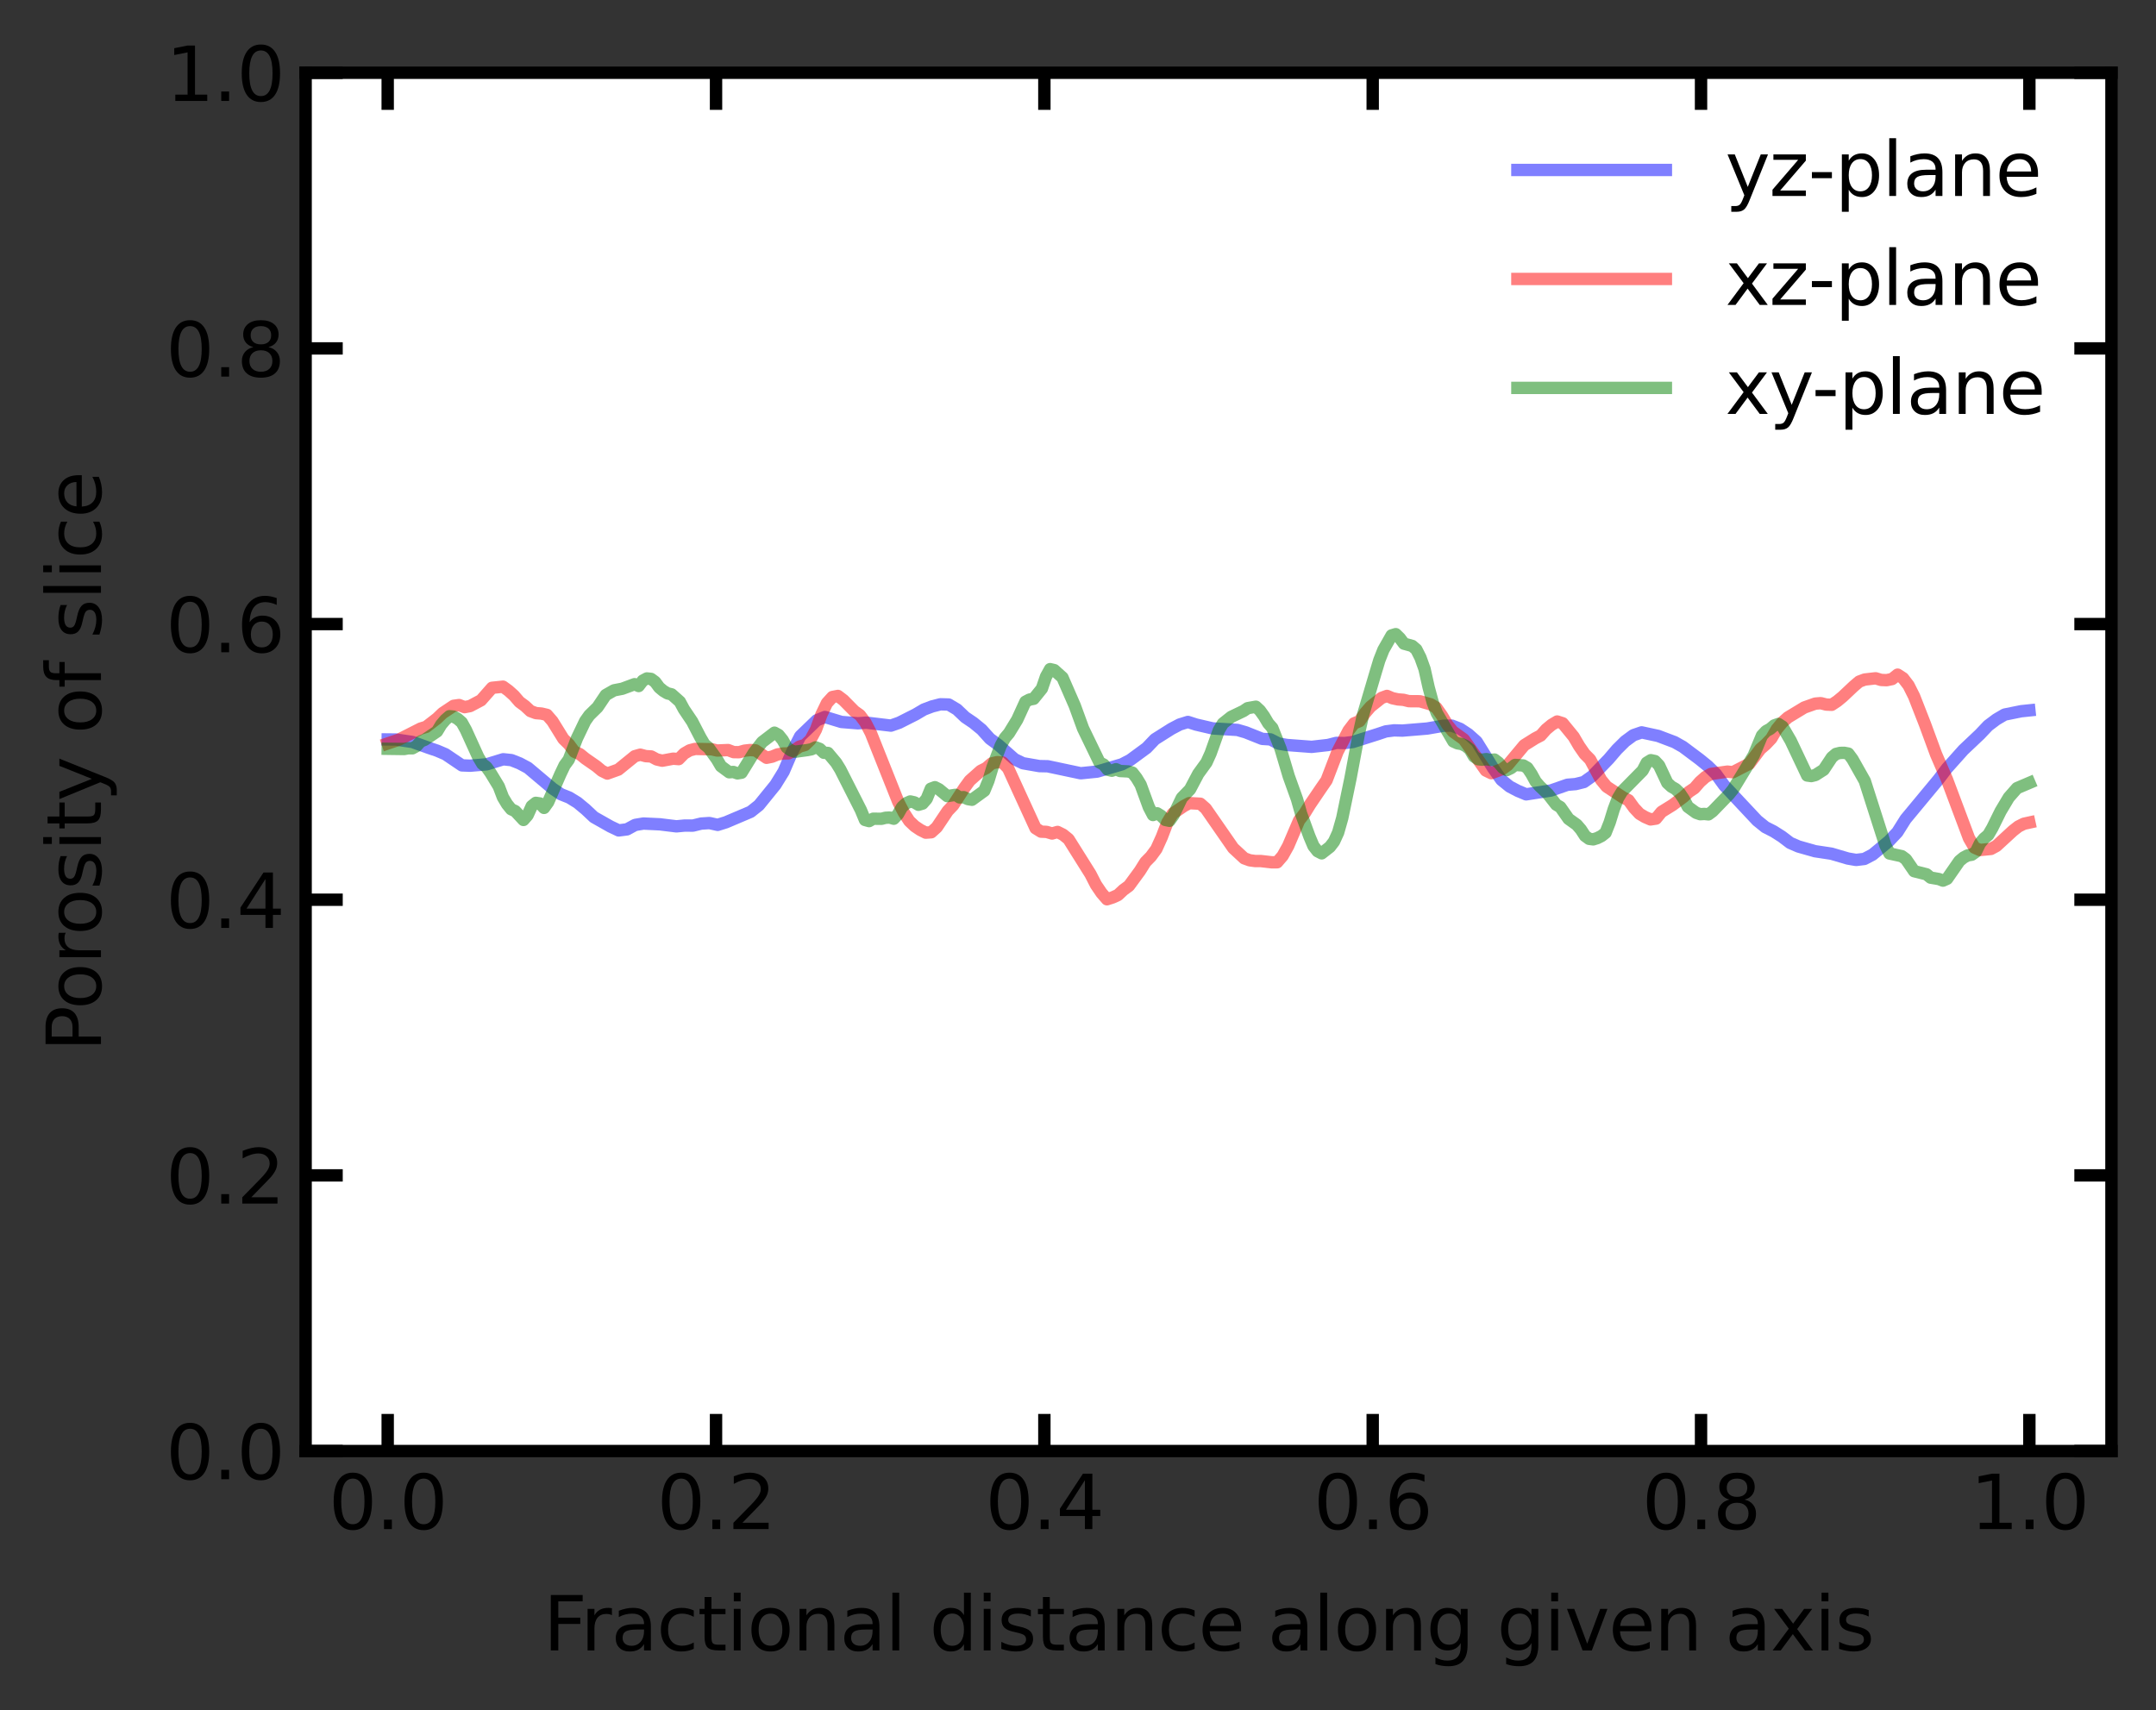 <?xml version="1.0" encoding="utf-8" standalone="no"?>
<!DOCTYPE svg PUBLIC "-//W3C//DTD SVG 1.1//EN"
  "http://www.w3.org/Graphics/SVG/1.1/DTD/svg11.dtd">
<svg xmlns:xlink="http://www.w3.org/1999/xlink" width="348.48pt" height="276.48pt" viewBox="0 0 348.48 276.48" xmlns="http://www.w3.org/2000/svg" version="1.1">
 <rect x="0" y="0" width="348.48" height="276.48" fill="#333333" stroke="none"/>
 <defs>
  <style type="text/css">*{stroke-linejoin: round; stroke-linecap: butt}</style>
 </defs>
 <g id="figure_1">
  <g id="patch_1">
   <path d="M 0 276.48 
L 348.48 276.48 
L 348.48 0 
L 0 0 
L 0 276.48 
z
" style="fill: none"/>
  </g>
  <g id="axes_1">
   <g id="patch_2">
    <path d="M 49.398 234.553 
L 341.28 234.553 
L 341.28 11.759 
L 49.398 11.759 
z
" style="fill: #ffffff"/>
   </g>
   <g id="matplotlib.axis_1">
    <g id="xtick_1">
     <g id="line2d_1">
      <defs>
       <path id="m4695f863e4" d="M 0 0 
L 0 -6 
" style="stroke: #000000; stroke-width: 2"/>
      </defs>
      <g>
       <use xlink:href="#m4695f863e4" x="62.665" y="234.553" style="fill: #ffffff; stroke: #000000; stroke-width: 2"/>
      </g>
     </g>
     <g id="line2d_2">
      <defs>
       <path id="m20ef6a5e4a" d="M 0 0 
L 0 6 
" style="stroke: #000000; stroke-width: 2"/>
      </defs>
      <g>
       <use xlink:href="#m20ef6a5e4a" x="62.665" y="11.759" style="fill: #ffffff; stroke: #000000; stroke-width: 2"/>
      </g>
     </g>
     <g id="text_1">
      <!-- 0.0 -->
      <g transform="translate(53.123 247.171)scale(0.12 -0.12)">
       <defs>
        <path id="DejaVuSans-30" d="M 2034 4250 
Q 1547 4250 1301 3770 
Q 1056 3291 1056 2328 
Q 1056 1369 1301 889 
Q 1547 409 2034 409 
Q 2525 409 2770 889 
Q 3016 1369 3016 2328 
Q 3016 3291 2770 3770 
Q 2525 4250 2034 4250 
z
M 2034 4750 
Q 2819 4750 3233 4129 
Q 3647 3509 3647 2328 
Q 3647 1150 3233 529 
Q 2819 -91 2034 -91 
Q 1250 -91 836 529 
Q 422 1150 422 2328 
Q 422 3509 836 4129 
Q 1250 4750 2034 4750 
z
" transform="scale(0.016)"/>
        <path id="DejaVuSans-2e" d="M 684 794 
L 1344 794 
L 1344 0 
L 684 0 
L 684 794 
z
" transform="scale(0.016)"/>
       </defs>
       <use xlink:href="#DejaVuSans-30"/>
       <use xlink:href="#DejaVuSans-2e" x="63.623"/>
       <use xlink:href="#DejaVuSans-30" x="95.41"/>
      </g>
     </g>
    </g>
    <g id="xtick_2">
     <g id="line2d_3">
      <g>
       <use xlink:href="#m4695f863e4" x="115.734" y="234.553" style="fill: #ffffff; stroke: #000000; stroke-width: 2"/>
      </g>
     </g>
     <g id="line2d_4">
      <g>
       <use xlink:href="#m20ef6a5e4a" x="115.734" y="11.759" style="fill: #ffffff; stroke: #000000; stroke-width: 2"/>
      </g>
     </g>
     <g id="text_2">
      <!-- 0.2 -->
      <g transform="translate(106.193 247.171)scale(0.12 -0.12)">
       <defs>
        <path id="DejaVuSans-32" d="M 1228 531 
L 3431 531 
L 3431 0 
L 469 0 
L 469 531 
Q 828 903 1448 1529 
Q 2069 2156 2228 2338 
Q 2531 2678 2651 2914 
Q 2772 3150 2772 3378 
Q 2772 3750 2511 3984 
Q 2250 4219 1831 4219 
Q 1534 4219 1204 4116 
Q 875 4013 500 3803 
L 500 4441 
Q 881 4594 1212 4672 
Q 1544 4750 1819 4750 
Q 2544 4750 2975 4387 
Q 3406 4025 3406 3419 
Q 3406 3131 3298 2873 
Q 3191 2616 2906 2266 
Q 2828 2175 2409 1742 
Q 1991 1309 1228 531 
z
" transform="scale(0.016)"/>
       </defs>
       <use xlink:href="#DejaVuSans-30"/>
       <use xlink:href="#DejaVuSans-2e" x="63.623"/>
       <use xlink:href="#DejaVuSans-32" x="95.41"/>
      </g>
     </g>
    </g>
    <g id="xtick_3">
     <g id="line2d_5">
      <g>
       <use xlink:href="#m4695f863e4" x="168.804" y="234.553" style="fill: #ffffff; stroke: #000000; stroke-width: 2"/>
      </g>
     </g>
     <g id="line2d_6">
      <g>
       <use xlink:href="#m20ef6a5e4a" x="168.804" y="11.759" style="fill: #ffffff; stroke: #000000; stroke-width: 2"/>
      </g>
     </g>
     <g id="text_3">
      <!-- 0.4 -->
      <g transform="translate(159.262 247.171)scale(0.12 -0.12)">
       <defs>
        <path id="DejaVuSans-34" d="M 2419 4116 
L 825 1625 
L 2419 1625 
L 2419 4116 
z
M 2253 4666 
L 3047 4666 
L 3047 1625 
L 3713 1625 
L 3713 1100 
L 3047 1100 
L 3047 0 
L 2419 0 
L 2419 1100 
L 313 1100 
L 313 1709 
L 2253 4666 
z
" transform="scale(0.016)"/>
       </defs>
       <use xlink:href="#DejaVuSans-30"/>
       <use xlink:href="#DejaVuSans-2e" x="63.623"/>
       <use xlink:href="#DejaVuSans-34" x="95.41"/>
      </g>
     </g>
    </g>
    <g id="xtick_4">
     <g id="line2d_7">
      <g>
       <use xlink:href="#m4695f863e4" x="221.874" y="234.553" style="fill: #ffffff; stroke: #000000; stroke-width: 2"/>
      </g>
     </g>
     <g id="line2d_8">
      <g>
       <use xlink:href="#m20ef6a5e4a" x="221.874" y="11.759" style="fill: #ffffff; stroke: #000000; stroke-width: 2"/>
      </g>
     </g>
     <g id="text_4">
      <!-- 0.6 -->
      <g transform="translate(212.332 247.171)scale(0.12 -0.12)">
       <defs>
        <path id="DejaVuSans-36" d="M 2113 2584 
Q 1688 2584 1439 2293 
Q 1191 2003 1191 1497 
Q 1191 994 1439 701 
Q 1688 409 2113 409 
Q 2538 409 2786 701 
Q 3034 994 3034 1497 
Q 3034 2003 2786 2293 
Q 2538 2584 2113 2584 
z
M 3366 4563 
L 3366 3988 
Q 3128 4100 2886 4159 
Q 2644 4219 2406 4219 
Q 1781 4219 1451 3797 
Q 1122 3375 1075 2522 
Q 1259 2794 1537 2939 
Q 1816 3084 2150 3084 
Q 2853 3084 3261 2657 
Q 3669 2231 3669 1497 
Q 3669 778 3244 343 
Q 2819 -91 2113 -91 
Q 1303 -91 875 529 
Q 447 1150 447 2328 
Q 447 3434 972 4092 
Q 1497 4750 2381 4750 
Q 2619 4750 2861 4703 
Q 3103 4656 3366 4563 
z
" transform="scale(0.016)"/>
       </defs>
       <use xlink:href="#DejaVuSans-30"/>
       <use xlink:href="#DejaVuSans-2e" x="63.623"/>
       <use xlink:href="#DejaVuSans-36" x="95.41"/>
      </g>
     </g>
    </g>
    <g id="xtick_5">
     <g id="line2d_9">
      <g>
       <use xlink:href="#m4695f863e4" x="274.943" y="234.553" style="fill: #ffffff; stroke: #000000; stroke-width: 2"/>
      </g>
     </g>
     <g id="line2d_10">
      <g>
       <use xlink:href="#m20ef6a5e4a" x="274.943" y="11.759" style="fill: #ffffff; stroke: #000000; stroke-width: 2"/>
      </g>
     </g>
     <g id="text_5">
      <!-- 0.8 -->
      <g transform="translate(265.401 247.171)scale(0.12 -0.12)">
       <defs>
        <path id="DejaVuSans-38" d="M 2034 2216 
Q 1584 2216 1326 1975 
Q 1069 1734 1069 1313 
Q 1069 891 1326 650 
Q 1584 409 2034 409 
Q 2484 409 2743 651 
Q 3003 894 3003 1313 
Q 3003 1734 2745 1975 
Q 2488 2216 2034 2216 
z
M 1403 2484 
Q 997 2584 770 2862 
Q 544 3141 544 3541 
Q 544 4100 942 4425 
Q 1341 4750 2034 4750 
Q 2731 4750 3128 4425 
Q 3525 4100 3525 3541 
Q 3525 3141 3298 2862 
Q 3072 2584 2669 2484 
Q 3125 2378 3379 2068 
Q 3634 1759 3634 1313 
Q 3634 634 3220 271 
Q 2806 -91 2034 -91 
Q 1263 -91 848 271 
Q 434 634 434 1313 
Q 434 1759 690 2068 
Q 947 2378 1403 2484 
z
M 1172 3481 
Q 1172 3119 1398 2916 
Q 1625 2713 2034 2713 
Q 2441 2713 2670 2916 
Q 2900 3119 2900 3481 
Q 2900 3844 2670 4047 
Q 2441 4250 2034 4250 
Q 1625 4250 1398 4047 
Q 1172 3844 1172 3481 
z
" transform="scale(0.016)"/>
       </defs>
       <use xlink:href="#DejaVuSans-30"/>
       <use xlink:href="#DejaVuSans-2e" x="63.623"/>
       <use xlink:href="#DejaVuSans-38" x="95.41"/>
      </g>
     </g>
    </g>
    <g id="xtick_6">
     <g id="line2d_11">
      <g>
       <use xlink:href="#m4695f863e4" x="328.013" y="234.553" style="fill: #ffffff; stroke: #000000; stroke-width: 2"/>
      </g>
     </g>
     <g id="line2d_12">
      <g>
       <use xlink:href="#m20ef6a5e4a" x="328.013" y="11.759" style="fill: #ffffff; stroke: #000000; stroke-width: 2"/>
      </g>
     </g>
     <g id="text_6">
      <!-- 1.0 -->
      <g transform="translate(318.471 247.171)scale(0.12 -0.12)">
       <defs>
        <path id="DejaVuSans-31" d="M 794 531 
L 1825 531 
L 1825 4091 
L 703 3866 
L 703 4441 
L 1819 4666 
L 2450 4666 
L 2450 531 
L 3481 531 
L 3481 0 
L 794 0 
L 794 531 
z
" transform="scale(0.016)"/>
       </defs>
       <use xlink:href="#DejaVuSans-31"/>
       <use xlink:href="#DejaVuSans-2e" x="63.623"/>
       <use xlink:href="#DejaVuSans-30" x="95.41"/>
      </g>
     </g>
    </g>
    <g id="text_7">
     <!-- Fractional distance along given axis -->
     <g transform="translate(87.823 266.784)scale(0.12 -0.12)">
      <defs>
       <path id="DejaVuSans-46" d="M 628 4666 
L 3309 4666 
L 3309 4134 
L 1259 4134 
L 1259 2759 
L 3109 2759 
L 3109 2228 
L 1259 2228 
L 1259 0 
L 628 0 
L 628 4666 
z
" transform="scale(0.016)"/>
       <path id="DejaVuSans-72" d="M 2631 2963 
Q 2534 3019 2420 3045 
Q 2306 3072 2169 3072 
Q 1681 3072 1420 2755 
Q 1159 2438 1159 1844 
L 1159 0 
L 581 0 
L 581 3500 
L 1159 3500 
L 1159 2956 
Q 1341 3275 1631 3429 
Q 1922 3584 2338 3584 
Q 2397 3584 2469 3576 
Q 2541 3569 2628 3553 
L 2631 2963 
z
" transform="scale(0.016)"/>
       <path id="DejaVuSans-61" d="M 2194 1759 
Q 1497 1759 1228 1600 
Q 959 1441 959 1056 
Q 959 750 1161 570 
Q 1363 391 1709 391 
Q 2188 391 2477 730 
Q 2766 1069 2766 1631 
L 2766 1759 
L 2194 1759 
z
M 3341 1997 
L 3341 0 
L 2766 0 
L 2766 531 
Q 2569 213 2275 61 
Q 1981 -91 1556 -91 
Q 1019 -91 701 211 
Q 384 513 384 1019 
Q 384 1609 779 1909 
Q 1175 2209 1959 2209 
L 2766 2209 
L 2766 2266 
Q 2766 2663 2505 2880 
Q 2244 3097 1772 3097 
Q 1472 3097 1187 3025 
Q 903 2953 641 2809 
L 641 3341 
Q 956 3463 1253 3523 
Q 1550 3584 1831 3584 
Q 2591 3584 2966 3190 
Q 3341 2797 3341 1997 
z
" transform="scale(0.016)"/>
       <path id="DejaVuSans-63" d="M 3122 3366 
L 3122 2828 
Q 2878 2963 2633 3030 
Q 2388 3097 2138 3097 
Q 1578 3097 1268 2742 
Q 959 2388 959 1747 
Q 959 1106 1268 751 
Q 1578 397 2138 397 
Q 2388 397 2633 464 
Q 2878 531 3122 666 
L 3122 134 
Q 2881 22 2623 -34 
Q 2366 -91 2075 -91 
Q 1284 -91 818 406 
Q 353 903 353 1747 
Q 353 2603 823 3093 
Q 1294 3584 2113 3584 
Q 2378 3584 2631 3529 
Q 2884 3475 3122 3366 
z
" transform="scale(0.016)"/>
       <path id="DejaVuSans-74" d="M 1172 4494 
L 1172 3500 
L 2356 3500 
L 2356 3053 
L 1172 3053 
L 1172 1153 
Q 1172 725 1289 603 
Q 1406 481 1766 481 
L 2356 481 
L 2356 0 
L 1766 0 
Q 1100 0 847 248 
Q 594 497 594 1153 
L 594 3053 
L 172 3053 
L 172 3500 
L 594 3500 
L 594 4494 
L 1172 4494 
z
" transform="scale(0.016)"/>
       <path id="DejaVuSans-69" d="M 603 3500 
L 1178 3500 
L 1178 0 
L 603 0 
L 603 3500 
z
M 603 4863 
L 1178 4863 
L 1178 4134 
L 603 4134 
L 603 4863 
z
" transform="scale(0.016)"/>
       <path id="DejaVuSans-6f" d="M 1959 3097 
Q 1497 3097 1228 2736 
Q 959 2375 959 1747 
Q 959 1119 1226 758 
Q 1494 397 1959 397 
Q 2419 397 2687 759 
Q 2956 1122 2956 1747 
Q 2956 2369 2687 2733 
Q 2419 3097 1959 3097 
z
M 1959 3584 
Q 2709 3584 3137 3096 
Q 3566 2609 3566 1747 
Q 3566 888 3137 398 
Q 2709 -91 1959 -91 
Q 1206 -91 779 398 
Q 353 888 353 1747 
Q 353 2609 779 3096 
Q 1206 3584 1959 3584 
z
" transform="scale(0.016)"/>
       <path id="DejaVuSans-6e" d="M 3513 2113 
L 3513 0 
L 2938 0 
L 2938 2094 
Q 2938 2591 2744 2837 
Q 2550 3084 2163 3084 
Q 1697 3084 1428 2787 
Q 1159 2491 1159 1978 
L 1159 0 
L 581 0 
L 581 3500 
L 1159 3500 
L 1159 2956 
Q 1366 3272 1645 3428 
Q 1925 3584 2291 3584 
Q 2894 3584 3203 3211 
Q 3513 2838 3513 2113 
z
" transform="scale(0.016)"/>
       <path id="DejaVuSans-6c" d="M 603 4863 
L 1178 4863 
L 1178 0 
L 603 0 
L 603 4863 
z
" transform="scale(0.016)"/>
       <path id="DejaVuSans-20" transform="scale(0.016)"/>
       <path id="DejaVuSans-64" d="M 2906 2969 
L 2906 4863 
L 3481 4863 
L 3481 0 
L 2906 0 
L 2906 525 
Q 2725 213 2448 61 
Q 2172 -91 1784 -91 
Q 1150 -91 751 415 
Q 353 922 353 1747 
Q 353 2572 751 3078 
Q 1150 3584 1784 3584 
Q 2172 3584 2448 3432 
Q 2725 3281 2906 2969 
z
M 947 1747 
Q 947 1113 1208 752 
Q 1469 391 1925 391 
Q 2381 391 2643 752 
Q 2906 1113 2906 1747 
Q 2906 2381 2643 2742 
Q 2381 3103 1925 3103 
Q 1469 3103 1208 2742 
Q 947 2381 947 1747 
z
" transform="scale(0.016)"/>
       <path id="DejaVuSans-73" d="M 2834 3397 
L 2834 2853 
Q 2591 2978 2328 3040 
Q 2066 3103 1784 3103 
Q 1356 3103 1142 2972 
Q 928 2841 928 2578 
Q 928 2378 1081 2264 
Q 1234 2150 1697 2047 
L 1894 2003 
Q 2506 1872 2764 1633 
Q 3022 1394 3022 966 
Q 3022 478 2636 193 
Q 2250 -91 1575 -91 
Q 1294 -91 989 -36 
Q 684 19 347 128 
L 347 722 
Q 666 556 975 473 
Q 1284 391 1588 391 
Q 1994 391 2212 530 
Q 2431 669 2431 922 
Q 2431 1156 2273 1281 
Q 2116 1406 1581 1522 
L 1381 1569 
Q 847 1681 609 1914 
Q 372 2147 372 2553 
Q 372 3047 722 3315 
Q 1072 3584 1716 3584 
Q 2034 3584 2315 3537 
Q 2597 3491 2834 3397 
z
" transform="scale(0.016)"/>
       <path id="DejaVuSans-65" d="M 3597 1894 
L 3597 1613 
L 953 1613 
Q 991 1019 1311 708 
Q 1631 397 2203 397 
Q 2534 397 2845 478 
Q 3156 559 3463 722 
L 3463 178 
Q 3153 47 2828 -22 
Q 2503 -91 2169 -91 
Q 1331 -91 842 396 
Q 353 884 353 1716 
Q 353 2575 817 3079 
Q 1281 3584 2069 3584 
Q 2775 3584 3186 3129 
Q 3597 2675 3597 1894 
z
M 3022 2063 
Q 3016 2534 2758 2815 
Q 2500 3097 2075 3097 
Q 1594 3097 1305 2825 
Q 1016 2553 972 2059 
L 3022 2063 
z
" transform="scale(0.016)"/>
       <path id="DejaVuSans-67" d="M 2906 1791 
Q 2906 2416 2648 2759 
Q 2391 3103 1925 3103 
Q 1463 3103 1205 2759 
Q 947 2416 947 1791 
Q 947 1169 1205 825 
Q 1463 481 1925 481 
Q 2391 481 2648 825 
Q 2906 1169 2906 1791 
z
M 3481 434 
Q 3481 -459 3084 -895 
Q 2688 -1331 1869 -1331 
Q 1566 -1331 1297 -1286 
Q 1028 -1241 775 -1147 
L 775 -588 
Q 1028 -725 1275 -790 
Q 1522 -856 1778 -856 
Q 2344 -856 2625 -561 
Q 2906 -266 2906 331 
L 2906 616 
Q 2728 306 2450 153 
Q 2172 0 1784 0 
Q 1141 0 747 490 
Q 353 981 353 1791 
Q 353 2603 747 3093 
Q 1141 3584 1784 3584 
Q 2172 3584 2450 3431 
Q 2728 3278 2906 2969 
L 2906 3500 
L 3481 3500 
L 3481 434 
z
" transform="scale(0.016)"/>
       <path id="DejaVuSans-76" d="M 191 3500 
L 800 3500 
L 1894 563 
L 2988 3500 
L 3597 3500 
L 2284 0 
L 1503 0 
L 191 3500 
z
" transform="scale(0.016)"/>
       <path id="DejaVuSans-78" d="M 3513 3500 
L 2247 1797 
L 3578 0 
L 2900 0 
L 1881 1375 
L 863 0 
L 184 0 
L 1544 1831 
L 300 3500 
L 978 3500 
L 1906 2253 
L 2834 3500 
L 3513 3500 
z
" transform="scale(0.016)"/>
      </defs>
      <use xlink:href="#DejaVuSans-46"/>
      <use xlink:href="#DejaVuSans-72" x="50.27"/>
      <use xlink:href="#DejaVuSans-61" x="91.383"/>
      <use xlink:href="#DejaVuSans-63" x="152.662"/>
      <use xlink:href="#DejaVuSans-74" x="207.643"/>
      <use xlink:href="#DejaVuSans-69" x="246.852"/>
      <use xlink:href="#DejaVuSans-6f" x="274.635"/>
      <use xlink:href="#DejaVuSans-6e" x="335.816"/>
      <use xlink:href="#DejaVuSans-61" x="399.195"/>
      <use xlink:href="#DejaVuSans-6c" x="460.475"/>
      <use xlink:href="#DejaVuSans-20" x="488.258"/>
      <use xlink:href="#DejaVuSans-64" x="520.045"/>
      <use xlink:href="#DejaVuSans-69" x="583.521"/>
      <use xlink:href="#DejaVuSans-73" x="611.305"/>
      <use xlink:href="#DejaVuSans-74" x="663.404"/>
      <use xlink:href="#DejaVuSans-61" x="702.613"/>
      <use xlink:href="#DejaVuSans-6e" x="763.893"/>
      <use xlink:href="#DejaVuSans-63" x="827.271"/>
      <use xlink:href="#DejaVuSans-65" x="882.252"/>
      <use xlink:href="#DejaVuSans-20" x="943.775"/>
      <use xlink:href="#DejaVuSans-61" x="975.562"/>
      <use xlink:href="#DejaVuSans-6c" x="1036.842"/>
      <use xlink:href="#DejaVuSans-6f" x="1064.625"/>
      <use xlink:href="#DejaVuSans-6e" x="1125.807"/>
      <use xlink:href="#DejaVuSans-67" x="1189.186"/>
      <use xlink:href="#DejaVuSans-20" x="1252.662"/>
      <use xlink:href="#DejaVuSans-67" x="1284.449"/>
      <use xlink:href="#DejaVuSans-69" x="1347.926"/>
      <use xlink:href="#DejaVuSans-76" x="1375.709"/>
      <use xlink:href="#DejaVuSans-65" x="1434.889"/>
      <use xlink:href="#DejaVuSans-6e" x="1496.412"/>
      <use xlink:href="#DejaVuSans-20" x="1559.791"/>
      <use xlink:href="#DejaVuSans-61" x="1591.578"/>
      <use xlink:href="#DejaVuSans-78" x="1652.857"/>
      <use xlink:href="#DejaVuSans-69" x="1712.037"/>
      <use xlink:href="#DejaVuSans-73" x="1739.82"/>
     </g>
    </g>
   </g>
   <g id="matplotlib.axis_2">
    <g id="ytick_1">
     <g id="line2d_13">
      <defs>
       <path id="m643b69f878" d="M 0 0 
L 6 0 
" style="stroke: #000000; stroke-width: 2"/>
      </defs>
      <g>
       <use xlink:href="#m643b69f878" x="49.398" y="234.553" style="fill: #ffffff; stroke: #000000; stroke-width: 2"/>
      </g>
     </g>
     <g id="line2d_14">
      <defs>
       <path id="m9dbf23d943" d="M 0 0 
L -6 0 
" style="stroke: #000000; stroke-width: 2"/>
      </defs>
      <g>
       <use xlink:href="#m9dbf23d943" x="341.28" y="234.553" style="fill: #ffffff; stroke: #000000; stroke-width: 2"/>
      </g>
     </g>
     <g id="text_8">
      <!-- 0.0 -->
      <g transform="translate(26.814 239.112)scale(0.12 -0.12)">
       <use xlink:href="#DejaVuSans-30"/>
       <use xlink:href="#DejaVuSans-2e" x="63.623"/>
       <use xlink:href="#DejaVuSans-30" x="95.41"/>
      </g>
     </g>
    </g>
    <g id="ytick_2">
     <g id="line2d_15">
      <g>
       <use xlink:href="#m643b69f878" x="49.398" y="189.994" style="fill: #ffffff; stroke: #000000; stroke-width: 2"/>
      </g>
     </g>
     <g id="line2d_16">
      <g>
       <use xlink:href="#m9dbf23d943" x="341.28" y="189.994" style="fill: #ffffff; stroke: #000000; stroke-width: 2"/>
      </g>
     </g>
     <g id="text_9">
      <!-- 0.2 -->
      <g transform="translate(26.814 194.553)scale(0.12 -0.12)">
       <use xlink:href="#DejaVuSans-30"/>
       <use xlink:href="#DejaVuSans-2e" x="63.623"/>
       <use xlink:href="#DejaVuSans-32" x="95.41"/>
      </g>
     </g>
    </g>
    <g id="ytick_3">
     <g id="line2d_17">
      <g>
       <use xlink:href="#m643b69f878" x="49.398" y="145.435" style="fill: #ffffff; stroke: #000000; stroke-width: 2"/>
      </g>
     </g>
     <g id="line2d_18">
      <g>
       <use xlink:href="#m9dbf23d943" x="341.28" y="145.435" style="fill: #ffffff; stroke: #000000; stroke-width: 2"/>
      </g>
     </g>
     <g id="text_10">
      <!-- 0.4 -->
      <g transform="translate(26.814 149.994)scale(0.12 -0.12)">
       <use xlink:href="#DejaVuSans-30"/>
       <use xlink:href="#DejaVuSans-2e" x="63.623"/>
       <use xlink:href="#DejaVuSans-34" x="95.41"/>
      </g>
     </g>
    </g>
    <g id="ytick_4">
     <g id="line2d_19">
      <g>
       <use xlink:href="#m643b69f878" x="49.398" y="100.876" style="fill: #ffffff; stroke: #000000; stroke-width: 2"/>
      </g>
     </g>
     <g id="line2d_20">
      <g>
       <use xlink:href="#m9dbf23d943" x="341.28" y="100.876" style="fill: #ffffff; stroke: #000000; stroke-width: 2"/>
      </g>
     </g>
     <g id="text_11">
      <!-- 0.6 -->
      <g transform="translate(26.814 105.436)scale(0.12 -0.12)">
       <use xlink:href="#DejaVuSans-30"/>
       <use xlink:href="#DejaVuSans-2e" x="63.623"/>
       <use xlink:href="#DejaVuSans-36" x="95.41"/>
      </g>
     </g>
    </g>
    <g id="ytick_5">
     <g id="line2d_21">
      <g>
       <use xlink:href="#m643b69f878" x="49.398" y="56.318" style="fill: #ffffff; stroke: #000000; stroke-width: 2"/>
      </g>
     </g>
     <g id="line2d_22">
      <g>
       <use xlink:href="#m9dbf23d943" x="341.28" y="56.318" style="fill: #ffffff; stroke: #000000; stroke-width: 2"/>
      </g>
     </g>
     <g id="text_12">
      <!-- 0.8 -->
      <g transform="translate(26.814 60.877)scale(0.12 -0.12)">
       <use xlink:href="#DejaVuSans-30"/>
       <use xlink:href="#DejaVuSans-2e" x="63.623"/>
       <use xlink:href="#DejaVuSans-38" x="95.41"/>
      </g>
     </g>
    </g>
    <g id="ytick_6">
     <g id="line2d_23">
      <g>
       <use xlink:href="#m643b69f878" x="49.398" y="11.759" style="fill: #ffffff; stroke: #000000; stroke-width: 2"/>
      </g>
     </g>
     <g id="line2d_24">
      <g>
       <use xlink:href="#m9dbf23d943" x="341.28" y="11.759" style="fill: #ffffff; stroke: #000000; stroke-width: 2"/>
      </g>
     </g>
     <g id="text_13">
      <!-- 1.0 -->
      <g transform="translate(26.814 16.318)scale(0.12 -0.12)">
       <use xlink:href="#DejaVuSans-31"/>
       <use xlink:href="#DejaVuSans-2e" x="63.623"/>
       <use xlink:href="#DejaVuSans-30" x="95.41"/>
      </g>
     </g>
    </g>
    <g id="text_14">
     <!-- Porosity of slice -->
     <g transform="translate(16.318 169.974)rotate(-90)scale(0.12 -0.12)">
      <defs>
       <path id="DejaVuSans-50" d="M 1259 4147 
L 1259 2394 
L 2053 2394 
Q 2494 2394 2734 2622 
Q 2975 2850 2975 3272 
Q 2975 3691 2734 3919 
Q 2494 4147 2053 4147 
L 1259 4147 
z
M 628 4666 
L 2053 4666 
Q 2838 4666 3239 4311 
Q 3641 3956 3641 3272 
Q 3641 2581 3239 2228 
Q 2838 1875 2053 1875 
L 1259 1875 
L 1259 0 
L 628 0 
L 628 4666 
z
" transform="scale(0.016)"/>
       <path id="DejaVuSans-79" d="M 2059 -325 
Q 1816 -950 1584 -1140 
Q 1353 -1331 966 -1331 
L 506 -1331 
L 506 -850 
L 844 -850 
Q 1081 -850 1212 -737 
Q 1344 -625 1503 -206 
L 1606 56 
L 191 3500 
L 800 3500 
L 1894 763 
L 2988 3500 
L 3597 3500 
L 2059 -325 
z
" transform="scale(0.016)"/>
       <path id="DejaVuSans-66" d="M 2375 4863 
L 2375 4384 
L 1825 4384 
Q 1516 4384 1395 4259 
Q 1275 4134 1275 3809 
L 1275 3500 
L 2222 3500 
L 2222 3053 
L 1275 3053 
L 1275 0 
L 697 0 
L 697 3053 
L 147 3053 
L 147 3500 
L 697 3500 
L 697 3744 
Q 697 4328 969 4595 
Q 1241 4863 1831 4863 
L 2375 4863 
z
" transform="scale(0.016)"/>
      </defs>
      <use xlink:href="#DejaVuSans-50"/>
      <use xlink:href="#DejaVuSans-6f" x="56.678"/>
      <use xlink:href="#DejaVuSans-72" x="117.859"/>
      <use xlink:href="#DejaVuSans-6f" x="156.723"/>
      <use xlink:href="#DejaVuSans-73" x="217.904"/>
      <use xlink:href="#DejaVuSans-69" x="270.004"/>
      <use xlink:href="#DejaVuSans-74" x="297.787"/>
      <use xlink:href="#DejaVuSans-79" x="336.996"/>
      <use xlink:href="#DejaVuSans-20" x="396.176"/>
      <use xlink:href="#DejaVuSans-6f" x="427.963"/>
      <use xlink:href="#DejaVuSans-66" x="489.145"/>
      <use xlink:href="#DejaVuSans-20" x="524.35"/>
      <use xlink:href="#DejaVuSans-73" x="556.137"/>
      <use xlink:href="#DejaVuSans-6c" x="608.236"/>
      <use xlink:href="#DejaVuSans-69" x="636.02"/>
      <use xlink:href="#DejaVuSans-63" x="663.803"/>
      <use xlink:href="#DejaVuSans-65" x="718.783"/>
     </g>
    </g>
   </g>
   <g id="line2d_25">
    <path d="M 62.665 119.528 
L 63.998 119.541 
L 66.665 119.938 
L 69.332 120.898 
L 70.665 121.349 
L 71.999 121.919 
L 74.666 123.72 
L 75.999 123.772 
L 78.666 123.549 
L 81.333 122.731 
L 82.666 122.87 
L 83.999 123.399 
L 85.333 124.11 
L 89.333 127.48 
L 90.666 128.384 
L 92 128.917 
L 93.333 129.734 
L 94.667 130.84 
L 96 132.094 
L 98.667 133.601 
L 100 134.234 
L 101.334 134.063 
L 102.667 133.345 
L 104 133.122 
L 106.667 133.248 
L 109.334 133.575 
L 110.667 133.447 
L 112.001 133.456 
L 113.334 133.128 
L 114.668 133.042 
L 116.001 133.336 
L 117.335 132.918 
L 121.335 131.221 
L 122.668 130.159 
L 125.335 126.873 
L 126.668 124.712 
L 128.002 121.609 
L 129.335 119.008 
L 132.002 116.439 
L 133.335 115.895 
L 136.002 116.702 
L 138.669 116.918 
L 140.002 116.815 
L 144.003 117.293 
L 145.336 116.827 
L 148.003 115.479 
L 149.336 114.691 
L 150.67 114.186 
L 152.003 113.845 
L 153.336 113.882 
L 154.67 114.673 
L 156.003 115.937 
L 157.337 116.84 
L 158.67 117.931 
L 160.004 119.411 
L 161.337 120.386 
L 164.004 122.727 
L 165.337 123.373 
L 168.004 123.837 
L 169.337 123.863 
L 174.671 124.994 
L 177.338 124.726 
L 181.338 123.551 
L 182.671 122.857 
L 185.338 120.898 
L 186.672 119.5 
L 189.338 117.816 
L 190.672 117.113 
L 192.005 116.697 
L 193.339 117.126 
L 196.005 117.746 
L 200.006 117.989 
L 201.339 118.373 
L 204.006 119.435 
L 205.339 119.517 
L 206.673 120.2 
L 208.006 120.425 
L 212.006 120.727 
L 214.673 120.425 
L 216.007 120.081 
L 217.34 120.109 
L 218.673 119.94 
L 222.674 118.672 
L 224.007 118.225 
L 225.34 118.058 
L 226.674 118.097 
L 230.674 117.766 
L 233.341 117.307 
L 234.674 117.298 
L 236.008 117.816 
L 237.341 118.696 
L 238.674 119.886 
L 241.341 124.182 
L 242.675 126.067 
L 244.008 127.146 
L 245.341 127.844 
L 246.675 128.403 
L 250.675 127.784 
L 253.342 126.854 
L 254.675 126.743 
L 256.009 126.412 
L 257.342 125.465 
L 260.009 122.705 
L 261.342 121.147 
L 262.676 119.825 
L 264.009 118.841 
L 265.343 118.384 
L 268.009 118.958 
L 270.676 119.968 
L 272.01 120.722 
L 274.676 122.716 
L 276.01 123.798 
L 277.343 125.103 
L 278.677 126.947 
L 284.01 132.636 
L 285.344 133.711 
L 286.677 134.388 
L 288.01 135.235 
L 289.344 136.25 
L 290.677 136.828 
L 293.344 137.591 
L 296.011 137.994 
L 298.678 138.777 
L 300.011 139.004 
L 301.344 138.842 
L 302.678 138.146 
L 305.345 135.933 
L 306.678 134.516 
L 308.012 132.398 
L 313.345 125.97 
L 314.679 124.207 
L 317.345 121.223 
L 320.012 118.702 
L 321.346 117.293 
L 322.679 116.292 
L 324.012 115.508 
L 326.679 114.968 
L 328.013 114.829 
L 328.013 114.829 
" clip-path="url(#pace317af0b)" style="fill: none; stroke: #0000ff; stroke-opacity: 0.5; stroke-width: 2; stroke-linecap: square"/>
   </g>
   <g id="line2d_26">
    <path d="M 62.665 120.179 
L 64.44 119.574 
L 67.99 117.77 
L 68.877 117.497 
L 70.652 116.129 
L 71.539 115.277 
L 73.314 114.094 
L 74.202 113.968 
L 75.089 114.305 
L 75.977 114.135 
L 77.752 113.194 
L 79.526 111.181 
L 81.301 110.997 
L 82.189 111.64 
L 83.076 112.434 
L 83.964 113.461 
L 84.851 114.116 
L 85.739 114.943 
L 86.626 115.272 
L 87.514 115.344 
L 88.401 115.553 
L 89.288 116.578 
L 91.063 119.441 
L 91.951 120.307 
L 92.838 121.51 
L 93.726 121.908 
L 94.613 122.627 
L 96.388 123.86 
L 97.275 124.598 
L 98.163 125.041 
L 99.938 124.403 
L 102.6 122.24 
L 103.488 121.989 
L 104.375 122.226 
L 105.263 122.281 
L 106.15 122.76 
L 107.037 122.964 
L 108.812 122.635 
L 109.7 122.707 
L 110.587 121.805 
L 111.475 121.29 
L 112.362 121.059 
L 115.024 121.114 
L 115.912 121.318 
L 117.687 121.243 
L 118.574 121.577 
L 119.462 121.593 
L 120.349 121.34 
L 121.237 121.24 
L 122.124 121.298 
L 123.899 122.493 
L 124.786 122.315 
L 125.674 121.95 
L 126.561 121.802 
L 127.449 121.783 
L 128.336 121.301 
L 129.224 120.68 
L 130.111 120.429 
L 130.999 119.572 
L 131.886 117.937 
L 132.773 115.494 
L 133.661 113.643 
L 134.548 112.668 
L 135.436 112.495 
L 136.323 113.169 
L 138.098 114.965 
L 138.986 115.595 
L 139.873 116.778 
L 140.761 118.494 
L 144.31 127.406 
L 145.198 129.636 
L 146.085 131.352 
L 146.973 132.716 
L 147.86 133.555 
L 148.748 134.151 
L 149.635 134.596 
L 150.522 134.532 
L 151.41 133.73 
L 153.185 131.084 
L 154.072 130.151 
L 155.847 127.414 
L 156.735 126.191 
L 158.51 124.61 
L 159.397 124.167 
L 160.284 123.406 
L 161.172 123.198 
L 162.059 123.253 
L 162.947 124.195 
L 164.722 128.082 
L 167.384 133.886 
L 168.272 134.435 
L 169.159 134.471 
L 170.046 134.735 
L 170.934 134.479 
L 171.821 134.922 
L 172.709 135.641 
L 176.259 141.3 
L 177.146 143.026 
L 178.033 144.335 
L 178.921 145.363 
L 179.808 145.081 
L 180.696 144.68 
L 181.583 143.848 
L 182.471 143.199 
L 184.246 140.779 
L 185.133 139.358 
L 186.021 138.453 
L 186.908 137.245 
L 187.795 135.281 
L 188.683 132.959 
L 189.57 131.508 
L 191.345 130.294 
L 192.233 129.823 
L 194.008 129.92 
L 194.895 130.7 
L 199.332 137.097 
L 201.107 138.74 
L 201.995 139.063 
L 202.882 139.183 
L 203.77 139.183 
L 205.544 139.386 
L 206.432 139.381 
L 207.319 138.348 
L 208.207 136.76 
L 209.982 132.608 
L 210.869 131.474 
L 211.757 130.032 
L 213.531 127.417 
L 214.419 126.133 
L 216.194 121.499 
L 217.969 118.098 
L 218.856 116.934 
L 219.744 116.567 
L 220.631 115.269 
L 221.519 114.233 
L 223.293 112.818 
L 224.181 112.492 
L 225.068 112.868 
L 225.956 113.055 
L 226.843 113.125 
L 227.731 113.342 
L 229.506 113.356 
L 231.28 113.865 
L 232.168 114.411 
L 233.055 115.673 
L 233.943 117.157 
L 234.83 118.246 
L 236.605 119.519 
L 240.155 124.551 
L 241.042 124.983 
L 242.817 124.312 
L 243.705 123.657 
L 246.367 120.463 
L 248.142 119.352 
L 249.03 118.889 
L 249.917 117.89 
L 250.804 117.157 
L 251.692 116.628 
L 252.579 116.912 
L 254.354 119.081 
L 255.242 120.596 
L 256.129 121.875 
L 257.017 122.774 
L 258.791 126.074 
L 259.679 127.155 
L 262.341 128.909 
L 263.229 129.361 
L 264.116 130.594 
L 265.004 131.547 
L 265.891 132.073 
L 266.779 132.457 
L 267.666 132.324 
L 268.553 131.24 
L 270.328 130.14 
L 272.103 128.82 
L 272.991 128.002 
L 273.878 127.406 
L 274.766 126.386 
L 275.653 125.601 
L 276.54 125.108 
L 279.203 124.729 
L 280.09 124.824 
L 282.753 123.451 
L 284.528 121.078 
L 285.415 120.312 
L 286.302 119.377 
L 287.19 117.853 
L 288.077 116.776 
L 288.965 115.982 
L 291.627 114.367 
L 293.402 113.737 
L 294.289 113.662 
L 295.177 113.888 
L 296.064 113.927 
L 296.952 113.342 
L 297.839 112.609 
L 299.614 110.936 
L 300.502 110.178 
L 301.389 109.847 
L 303.164 109.643 
L 304.051 109.911 
L 304.939 109.947 
L 305.826 109.763 
L 306.714 109.053 
L 307.601 109.629 
L 308.489 110.788 
L 309.376 112.554 
L 311.151 117.096 
L 312.926 121.919 
L 314.701 126.024 
L 318.251 135.485 
L 319.138 137.014 
L 320.026 137.401 
L 321.8 137.225 
L 322.688 136.743 
L 325.35 134.295 
L 326.238 133.599 
L 327.125 133.154 
L 328.013 132.961 
L 328.013 132.961 
" clip-path="url(#pace317af0b)" style="fill: none; stroke: #ff0000; stroke-opacity: 0.5; stroke-width: 2; stroke-linecap: square"/>
   </g>
   <g id="line2d_27">
    <path d="M 62.665 121.039 
L 65.325 121.076 
L 65.99 120.954 
L 66.655 120.961 
L 67.32 120.601 
L 67.985 119.858 
L 68.65 119.584 
L 70.645 118.232 
L 71.31 117.133 
L 71.975 116.349 
L 72.64 115.774 
L 73.305 115.833 
L 73.97 116.201 
L 74.635 116.78 
L 75.3 117.98 
L 77.296 122.365 
L 77.961 123.479 
L 78.626 123.988 
L 79.291 124.931 
L 80.621 127.122 
L 81.286 128.867 
L 81.951 129.981 
L 82.616 130.805 
L 83.281 131.113 
L 84.611 132.543 
L 85.276 131.782 
L 85.941 130.307 
L 86.606 129.776 
L 87.271 129.877 
L 87.936 130.593 
L 88.601 129.661 
L 90.596 125.094 
L 91.261 123.702 
L 91.926 122.796 
L 93.256 119.339 
L 94.586 116.561 
L 95.251 115.625 
L 96.582 114.322 
L 97.912 112.347 
L 99.242 111.589 
L 100.572 111.333 
L 102.567 110.594 
L 103.232 110.895 
L 103.897 110.022 
L 104.562 109.666 
L 105.227 109.74 
L 105.892 110.226 
L 106.557 111.129 
L 107.222 111.682 
L 107.887 112.079 
L 108.552 112.239 
L 109.882 113.423 
L 110.547 114.656 
L 111.877 116.632 
L 113.207 119.197 
L 113.872 120.334 
L 114.537 120.876 
L 115.867 122.725 
L 116.532 123.854 
L 117.863 124.834 
L 118.528 124.782 
L 119.193 125.012 
L 119.858 124.905 
L 121.853 121.67 
L 123.183 119.959 
L 125.178 118.433 
L 125.843 118.8 
L 126.508 119.625 
L 127.173 120.828 
L 127.838 121.31 
L 128.503 121.515 
L 130.498 121.247 
L 131.163 121.117 
L 131.828 120.805 
L 132.493 121.05 
L 133.158 121.682 
L 133.823 121.711 
L 135.153 123.301 
L 135.818 124.377 
L 139.144 130.939 
L 139.809 132.543 
L 140.474 132.728 
L 141.139 132.342 
L 142.469 132.357 
L 143.134 132.19 
L 143.799 132.153 
L 144.464 132.342 
L 145.129 131.637 
L 145.794 130.467 
L 146.459 129.851 
L 147.124 129.55 
L 147.789 129.695 
L 148.454 130.088 
L 149.119 129.895 
L 149.784 129.13 
L 150.449 127.493 
L 151.114 127.248 
L 151.779 127.589 
L 153.109 128.688 
L 154.439 128.477 
L 155.104 128.9 
L 155.769 128.856 
L 156.434 129.167 
L 157.099 129.279 
L 159.095 127.827 
L 159.76 126.212 
L 160.425 124.017 
L 161.755 120.508 
L 162.42 119.294 
L 163.085 118.511 
L 164.415 116.338 
L 165.745 113.431 
L 166.41 113.082 
L 167.075 112.956 
L 168.405 111.307 
L 169.07 109.365 
L 169.735 108.162 
L 170.4 108.321 
L 171.73 109.517 
L 173.725 114.092 
L 175.055 117.742 
L 177.715 123.241 
L 178.38 123.59 
L 179.045 124.418 
L 179.71 124.585 
L 180.376 124.34 
L 181.041 124.63 
L 182.371 124.7 
L 183.036 124.894 
L 183.701 125.748 
L 184.366 126.85 
L 185.696 130.482 
L 186.361 131.744 
L 187.026 131.466 
L 187.691 131.882 
L 188.356 132.539 
L 189.021 132.68 
L 189.686 131.752 
L 191.016 128.978 
L 192.346 127.604 
L 193.676 125.087 
L 195.006 123.252 
L 195.671 121.782 
L 197.001 118.054 
L 197.666 116.944 
L 198.996 115.885 
L 200.992 114.927 
L 201.657 114.474 
L 202.987 114.237 
L 203.652 114.857 
L 204.317 115.781 
L 204.982 116.906 
L 205.647 117.664 
L 206.977 121.024 
L 208.307 125.488 
L 209.637 129.186 
L 210.302 131.537 
L 211.632 135.175 
L 212.297 136.754 
L 212.962 137.597 
L 213.627 137.938 
L 214.957 136.898 
L 215.622 136.03 
L 216.287 134.574 
L 216.952 132.231 
L 218.282 125.822 
L 219.612 118.718 
L 220.277 115.692 
L 222.273 108.942 
L 222.938 106.736 
L 223.603 105.05 
L 224.933 102.707 
L 225.598 102.507 
L 226.263 103.156 
L 226.928 104.044 
L 228.258 104.411 
L 228.923 104.98 
L 229.588 106.294 
L 230.253 108.143 
L 230.918 111.125 
L 231.583 113.576 
L 232.248 115.291 
L 234.908 119.851 
L 235.573 120.152 
L 236.238 120.267 
L 236.903 120.575 
L 237.568 121.125 
L 238.233 122.268 
L 238.898 122.725 
L 239.563 122.803 
L 240.228 122.706 
L 240.893 122.84 
L 241.558 122.781 
L 242.223 123.293 
L 242.889 124.095 
L 243.554 124.481 
L 244.219 124.166 
L 244.884 123.646 
L 246.214 123.735 
L 246.879 124.125 
L 247.544 125.124 
L 248.209 126.338 
L 248.874 127.103 
L 250.204 128.362 
L 251.534 130.07 
L 252.199 130.463 
L 253.529 132.365 
L 254.859 133.319 
L 255.524 134.091 
L 256.189 135.112 
L 256.854 135.595 
L 257.519 135.68 
L 258.184 135.473 
L 258.849 135.138 
L 259.514 134.615 
L 260.179 132.933 
L 260.844 130.783 
L 261.509 129.034 
L 262.174 127.938 
L 265.5 124.563 
L 266.165 123.289 
L 266.83 122.881 
L 267.495 123.022 
L 268.16 123.724 
L 269.49 126.55 
L 270.155 127.159 
L 270.82 127.537 
L 271.485 128.172 
L 272.15 129.164 
L 272.815 130.419 
L 274.145 131.384 
L 274.81 131.611 
L 275.475 131.57 
L 276.14 131.64 
L 276.805 131.15 
L 279.465 128.399 
L 280.13 127.575 
L 283.455 122.105 
L 284.786 118.904 
L 285.451 118.187 
L 286.116 117.824 
L 286.781 117.259 
L 287.446 117.025 
L 288.111 117.456 
L 289.441 119.743 
L 292.101 125.358 
L 292.766 125.447 
L 293.431 125.283 
L 294.761 124.433 
L 296.091 122.428 
L 296.756 121.867 
L 297.421 121.704 
L 298.086 121.689 
L 298.751 121.815 
L 299.416 122.71 
L 301.411 126.241 
L 304.736 136.631 
L 305.402 137.964 
L 307.397 138.399 
L 308.062 138.889 
L 309.392 140.827 
L 311.387 141.325 
L 312.052 141.87 
L 313.382 142.093 
L 314.047 142.349 
L 314.712 142.052 
L 316.707 139.175 
L 317.372 138.625 
L 318.037 138.272 
L 318.702 138.161 
L 319.367 137.686 
L 320.032 136.319 
L 320.697 135.532 
L 321.362 134.971 
L 322.027 133.835 
L 323.357 131.139 
L 324.687 128.911 
L 326.018 127.396 
L 328.013 126.546 
L 328.013 126.546 
" clip-path="url(#pace317af0b)" style="fill: none; stroke: #008000; stroke-opacity: 0.5; stroke-width: 2; stroke-linecap: square"/>
   </g>
   <g id="patch_3">
    <path d="M 49.398 234.553 
L 49.398 11.759 
" style="fill: none; stroke: #000000; stroke-width: 2; stroke-linejoin: miter; stroke-linecap: square"/>
   </g>
   <g id="patch_4">
    <path d="M 341.28 234.553 
L 341.28 11.759 
" style="fill: none; stroke: #000000; stroke-width: 2; stroke-linejoin: miter; stroke-linecap: square"/>
   </g>
   <g id="patch_5">
    <path d="M 49.398 234.553 
L 341.28 234.553 
" style="fill: none; stroke: #000000; stroke-width: 2; stroke-linejoin: miter; stroke-linecap: square"/>
   </g>
   <g id="patch_6">
    <path d="M 49.398 11.759 
L 341.28 11.759 
" style="fill: none; stroke: #000000; stroke-width: 2; stroke-linejoin: miter; stroke-linecap: square"/>
   </g>
   <g id="legend_1">
    <g id="line2d_28">
     <path d="M 245.261 27.477 
L 257.261 27.477 
L 269.261 27.477 
" style="fill: none; stroke: #0000ff; stroke-opacity: 0.5; stroke-width: 2; stroke-linecap: square"/>
    </g>
    <g id="text_15">
     <!-- yz-plane -->
     <g transform="translate(278.861 31.677)scale(0.12 -0.12)">
      <defs>
       <path id="DejaVuSans-7a" d="M 353 3500 
L 3084 3500 
L 3084 2975 
L 922 459 
L 3084 459 
L 3084 0 
L 275 0 
L 275 525 
L 2438 3041 
L 353 3041 
L 353 3500 
z
" transform="scale(0.016)"/>
       <path id="DejaVuSans-2d" d="M 313 2009 
L 1997 2009 
L 1997 1497 
L 313 1497 
L 313 2009 
z
" transform="scale(0.016)"/>
       <path id="DejaVuSans-70" d="M 1159 525 
L 1159 -1331 
L 581 -1331 
L 581 3500 
L 1159 3500 
L 1159 2969 
Q 1341 3281 1617 3432 
Q 1894 3584 2278 3584 
Q 2916 3584 3314 3078 
Q 3713 2572 3713 1747 
Q 3713 922 3314 415 
Q 2916 -91 2278 -91 
Q 1894 -91 1617 61 
Q 1341 213 1159 525 
z
M 3116 1747 
Q 3116 2381 2855 2742 
Q 2594 3103 2138 3103 
Q 1681 3103 1420 2742 
Q 1159 2381 1159 1747 
Q 1159 1113 1420 752 
Q 1681 391 2138 391 
Q 2594 391 2855 752 
Q 3116 1113 3116 1747 
z
" transform="scale(0.016)"/>
      </defs>
      <use xlink:href="#DejaVuSans-79"/>
      <use xlink:href="#DejaVuSans-7a" x="59.18"/>
      <use xlink:href="#DejaVuSans-2d" x="111.67"/>
      <use xlink:href="#DejaVuSans-70" x="147.754"/>
      <use xlink:href="#DejaVuSans-6c" x="211.23"/>
      <use xlink:href="#DejaVuSans-61" x="239.014"/>
      <use xlink:href="#DejaVuSans-6e" x="300.293"/>
      <use xlink:href="#DejaVuSans-65" x="363.672"/>
     </g>
    </g>
    <g id="line2d_29">
     <path d="M 245.261 45.091 
L 257.261 45.091 
L 269.261 45.091 
" style="fill: none; stroke: #ff0000; stroke-opacity: 0.5; stroke-width: 2; stroke-linecap: square"/>
    </g>
    <g id="text_16">
     <!-- xz-plane -->
     <g transform="translate(278.861 49.291)scale(0.12 -0.12)">
      <use xlink:href="#DejaVuSans-78"/>
      <use xlink:href="#DejaVuSans-7a" x="59.18"/>
      <use xlink:href="#DejaVuSans-2d" x="111.67"/>
      <use xlink:href="#DejaVuSans-70" x="147.754"/>
      <use xlink:href="#DejaVuSans-6c" x="211.23"/>
      <use xlink:href="#DejaVuSans-61" x="239.014"/>
      <use xlink:href="#DejaVuSans-6e" x="300.293"/>
      <use xlink:href="#DejaVuSans-65" x="363.672"/>
     </g>
    </g>
    <g id="line2d_30">
     <path d="M 245.261 62.705 
L 257.261 62.705 
L 269.261 62.705 
" style="fill: none; stroke: #008000; stroke-opacity: 0.5; stroke-width: 2; stroke-linecap: square"/>
    </g>
    <g id="text_17">
     <!-- xy-plane -->
     <g transform="translate(278.861 66.905)scale(0.12 -0.12)">
      <use xlink:href="#DejaVuSans-78"/>
      <use xlink:href="#DejaVuSans-79" x="59.18"/>
      <use xlink:href="#DejaVuSans-2d" x="116.609"/>
      <use xlink:href="#DejaVuSans-70" x="152.693"/>
      <use xlink:href="#DejaVuSans-6c" x="216.17"/>
      <use xlink:href="#DejaVuSans-61" x="243.953"/>
      <use xlink:href="#DejaVuSans-6e" x="305.232"/>
      <use xlink:href="#DejaVuSans-65" x="368.611"/>
     </g>
    </g>
   </g>
  </g>
 </g>
 <defs>
  <clipPath id="pace317af0b">
   <rect x="49.398" y="11.759" width="291.882" height="222.793"/>
  </clipPath>
 </defs>
</svg>
